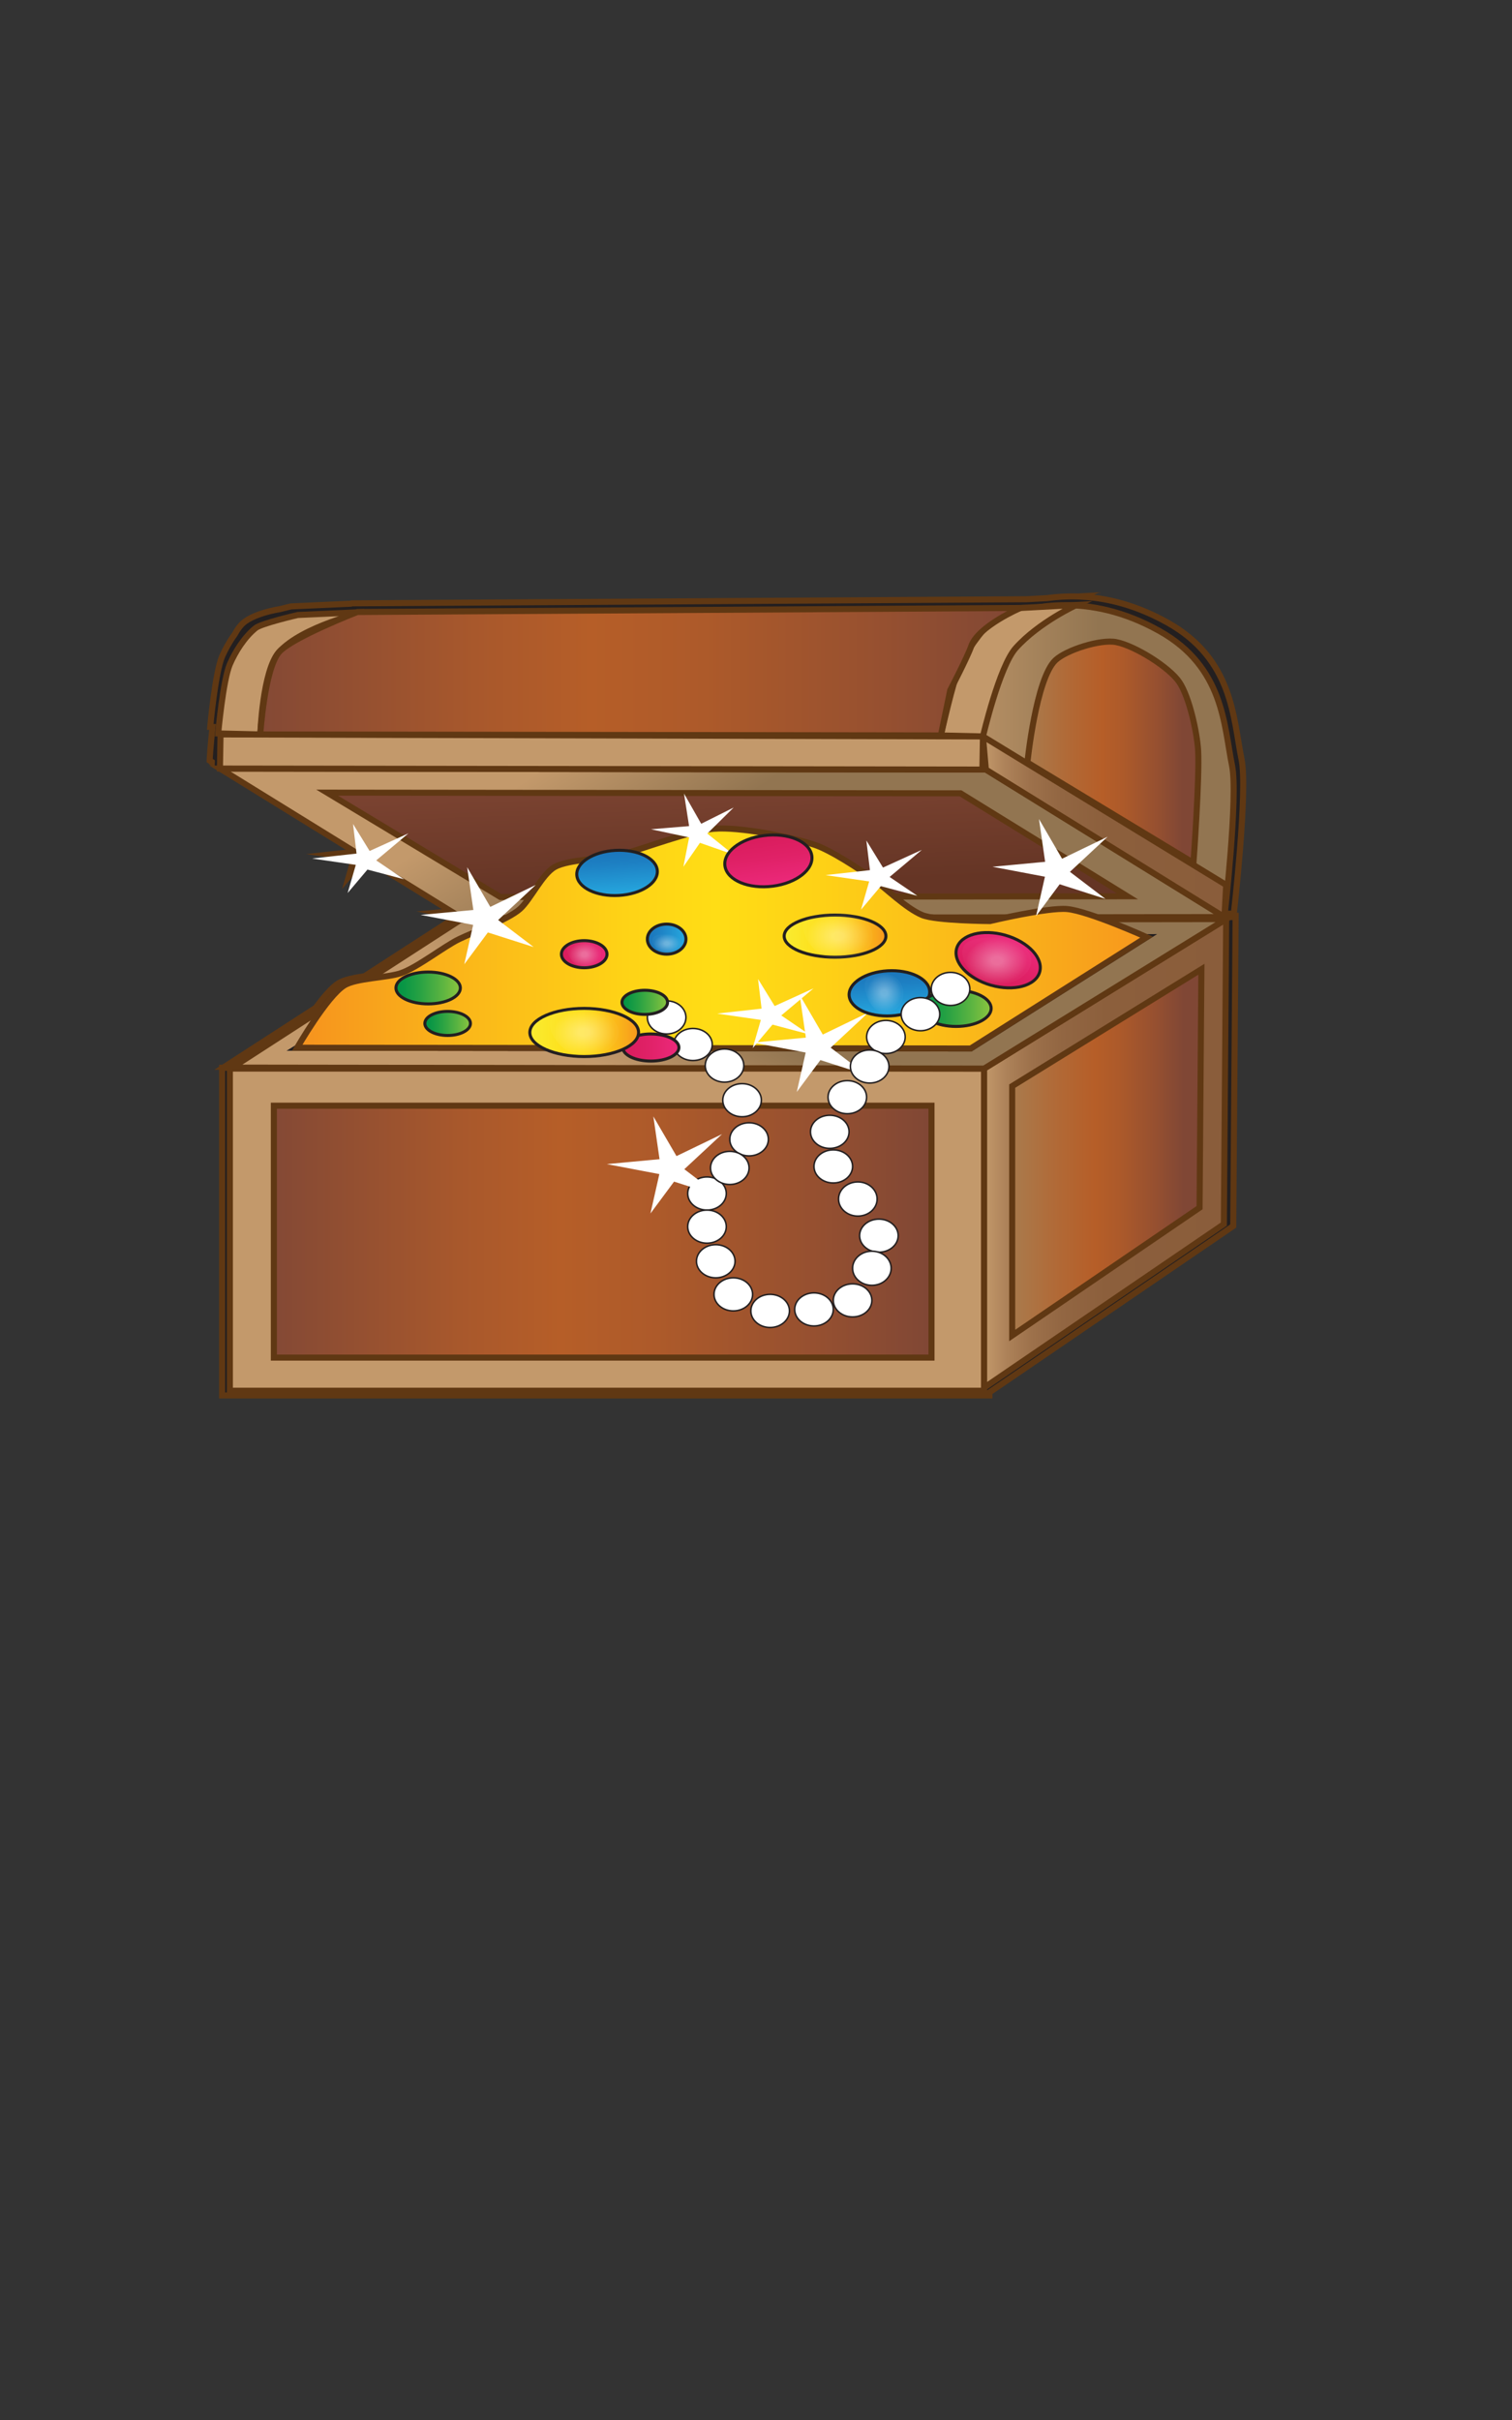 <?xml version="1.0" encoding="utf-8"?>
<!-- Generator: Adobe Illustrator 15.0.0, SVG Export Plug-In . SVG Version: 6.00 Build 0)  -->
<!DOCTYPE svg PUBLIC "-//W3C//DTD SVG 1.1//EN" "http://www.w3.org/Graphics/SVG/1.1/DTD/svg11.dtd">
<svg version="1.1" id="Layer_1" xmlns="http://www.w3.org/2000/svg" xmlns:xlink="http://www.w3.org/1999/xlink" x="0px" y="0px"
	 width="250px" height="400px" viewBox="0 0 250 400" enable-background="new 0 0 250 400" xml:space="preserve">
<rect x="0" y="0" width="250" height="400" fill="#333333" stroke="none"/>
<g>
	<path fill="#231F20" stroke="#603813" stroke-miterlimit="10" d="M182.646,151.048l21.362-0.027c0,0,2.327-20.345,1.279-25.481
		c-1.378-6.748-1.378-16.533-12.194-22.61c-5.079-2.85-9.869-4.055-14.143-4.302c0.112-0.055,0.177-0.084,0.177-0.084l-0.922,0.049
		c-1.792-0.057-3.488,0.051-5.071,0.271l-3.446,0.187L58.168,99.726c0,0-0.058,0.022-0.154,0.059l-9.877,0.446
		c0,0-0.752,0.172-1.768,0.432c-2.618,0.438-4.728,1.217-5.902,2.098c-0.617,0.463-1.171,1.197-1.67,2.111
		c-0.854,1.171-1.559,2.454-2.069,3.626c-1.16,2.688-1.968,11.643-1.968,11.643l0.384,0.011c-0.352,3.109-0.478,5.411-0.481,5.559
		l0.394,0.245l-0.001,0.092l23.516,14.523l0.027,0.224l-4.029,0.443l3.989,0.582l-0.87,3.008l1.998-2.368l3.41,0.903l11.733,7.247
		l-2.38,0.22l3.661,0.694l-0.634,0.001l-15.216,9.838c-1.7,0.25-3.329,0.562-4.253,1.129c-1.106,0.676-2.489,2.301-3.793,4.075
		l-15.089,9.759l79.604,0.107c0.003,0.017,0.005,0.037,0.01,0.062H36.728v54.159h126.865v-0.505l40.317-27.501l0.395-51.293
		l-20.731,0.027C183.264,151.267,182.955,151.155,182.646,151.048z M134.357,176.496l0.029-0.04l6.731,0.007
		c0,0.013,0.005,0.023,0.005,0.033H134.357z M156.068,120.627l-80.828-0.212c-0.001-0.017-0.005-0.038-0.008-0.057l80.871,0.119
		C156.089,120.528,156.078,120.577,156.068,120.627z M165.823,151.407l-8.136,0.01c-1.053-0.084-2.067-0.192-2.912-0.332l12.6-0.021
		C166.784,151.193,166.254,151.309,165.823,151.407z M158.516,111.663c-0.074,0.258-0.15,0.521-0.224,0.79
		c-0.365,1.12-0.702,2.253-1.009,3.358l0.603-2.925C157.886,112.886,158.143,112.396,158.516,111.663z M81.461,151.178h1.689
		c-0.214,0.111-0.433,0.223-0.659,0.335l-1.393,0.004L81.461,151.178z M123.126,176.44l10.371,0.016l-0.009,0.04h-10.373
		C123.117,176.478,123.123,176.458,123.126,176.44z M147.557,176.496c0.004-0.006,0.005-0.017,0.005-0.025l16.031,0.025H147.557z"/>
	
		<linearGradient id="SVGID_1_" gradientUnits="userSpaceOnUse" x1="-55.6" y1="125.805" x2="-5.931" y2="125.805" gradientTransform="matrix(-1 0 0 1 148.377 0)">
		<stop  offset="0.449" style="stop-color:#927551"/>
		<stop  offset="1" style="stop-color:#C3996B"/>
	</linearGradient>
	<path fill="url(#SVGID_1_)" stroke="#603813" stroke-miterlimit="10" d="M154.309,126.701l48.145,24.882c0,0,2.288-20,1.258-25.045
		c-1.354-6.639-1.354-16.256-11.987-22.228c-11.802-6.629-22.016-4.226-27.647-1.66
		C157.886,105.472,154.309,126.701,154.309,126.701z"/>
	
		<linearGradient id="SVGID_2_" gradientUnits="userSpaceOnUse" x1="71.43" y1="126.397" x2="112.4" y2="126.397" gradientTransform="matrix(-1 0 0 1 148.377 0)">
		<stop  offset="0.449" style="stop-color:#927551"/>
		<stop  offset="1" style="stop-color:#C3996B"/>
	</linearGradient>
	<path fill="url(#SVGID_2_)" stroke="#231F20" stroke-miterlimit="10" d="M35.977,126.701l39.445,24.384
		c0,0,2.288-19.997,1.259-25.047c-1.355-6.633-1.355-15.259-11.991-21.229c-8.598-4.83-19.654-3.18-23.006-0.665
		C37.042,107.626,35.985,126.272,35.977,126.701z"/>
	
		<linearGradient id="SVGID_3_" gradientUnits="userSpaceOnUse" x1="-14.341" y1="203.247" x2="110.368" y2="203.247" gradientTransform="matrix(-1 0 0 1 148.377 0)">
		<stop  offset="0" style="stop-color:#C3996B"/>
		<stop  offset="1" style="stop-color:#C3996B"/>
	</linearGradient>
	<rect x="38.01" y="176.628" fill="url(#SVGID_3_)" stroke="#603813" stroke-miterlimit="10" width="124.709" height="53.241"/>
	
		<linearGradient id="SVGID_4_" gradientUnits="userSpaceOnUse" x1="-54.366" y1="190.641" x2="-14.341" y2="190.641" gradientTransform="matrix(-1 0 0 1 148.377 0)">
		<stop  offset="0" style="stop-color:#8A5D3B"/>
		<stop  offset="0.498" style="stop-color:#8C5F3C"/>
		<stop  offset="0.678" style="stop-color:#926642"/>
		<stop  offset="0.806" style="stop-color:#9D714B"/>
		<stop  offset="0.908" style="stop-color:#AD8259"/>
		<stop  offset="0.996" style="stop-color:#C2986A"/>
		<stop  offset="1" style="stop-color:#C3996B"/>
	</linearGradient>
	<polygon fill="url(#SVGID_4_)" stroke="#603813" stroke-miterlimit="10" points="202.743,151.916 202.357,202.334 162.719,229.368 
		162.719,176.628 	"/>
	
		<linearGradient id="SVGID_5_" gradientUnits="userSpaceOnUse" x1="20.169" y1="152.584" x2="39.679" y2="182.225" gradientTransform="matrix(-1 0 0 1 148.377 0)">
		<stop  offset="0.449" style="stop-color:#927551"/>
		<stop  offset="1" style="stop-color:#C3996B"/>
	</linearGradient>
	<polygon fill="url(#SVGID_5_)" stroke="#603813" stroke-miterlimit="10" points="76.1,152.082 38.395,176.462 162.719,176.628 
		202.743,151.916 	"/>
	
		<linearGradient id="SVGID_6_" gradientUnits="userSpaceOnUse" x1="21.362" y1="150.908" x2="43.503" y2="117.134" gradientTransform="matrix(-1 0 0 1 148.377 0)">
		<stop  offset="0.449" style="stop-color:#927551"/>
		<stop  offset="1" style="stop-color:#C3996B"/>
	</linearGradient>
	<polygon fill="url(#SVGID_6_)" stroke="#603813" stroke-miterlimit="10" points="163.009,127.2 202.453,151.583 76.389,151.747 
		36.367,127.034 	"/>
	
		<linearGradient id="SVGID_7_" gradientUnits="userSpaceOnUse" x1="-5.642" y1="203.577" x2="103.098" y2="203.577" gradientTransform="matrix(-1 0 0 1 148.377 0)">
		<stop  offset="0" style="stop-color:#804735"/>
		<stop  offset="0.18" style="stop-color:#965030"/>
		<stop  offset="0.416" style="stop-color:#AD5A2A"/>
		<stop  offset="0.565" style="stop-color:#B65E28"/>
		<stop  offset="0.718" style="stop-color:#A8582C"/>
		<stop  offset="1" style="stop-color:#844935"/>
	</linearGradient>
	<rect x="45.279" y="182.761" fill="url(#SVGID_7_)" stroke="#603813" stroke-miterlimit="10" width="108.74" height="41.635"/>
	
		<linearGradient id="SVGID_8_" gradientUnits="userSpaceOnUse" x1="-50.267" y1="190.474" x2="-18.984" y2="190.474" gradientTransform="matrix(-1 0 0 1 148.377 0)">
		<stop  offset="0.093" style="stop-color:#804735"/>
		<stop  offset="0.243" style="stop-color:#965030"/>
		<stop  offset="0.441" style="stop-color:#AD5A2A"/>
		<stop  offset="0.565" style="stop-color:#B65E28"/>
		<stop  offset="0.76" style="stop-color:#B16936"/>
		<stop  offset="1" style="stop-color:#A97B4D"/>
	</linearGradient>
	<polygon fill="url(#SVGID_8_)" stroke="#603813" stroke-miterlimit="10" points="198.645,160.204 198.34,199.617 167.361,220.746 
		167.361,179.521 	"/>
	<polygon fill="#FFFFFF" stroke="#231F20" stroke-miterlimit="10" points="78.545,155.031 49.139,173.18 160.485,173.308 
		189.596,154.898 	"/>
	
		<linearGradient id="SVGID_9_" gradientUnits="userSpaceOnUse" x1="27.881" y1="146.38" x2="28.908" y2="118.134" gradientTransform="matrix(-1 0 0 1 148.377 0)">
		<stop  offset="0" style="stop-color:#653525"/>
		<stop  offset="0.607" style="stop-color:#7B4331"/>
		<stop  offset="1" style="stop-color:#844935"/>
	</linearGradient>
	<polygon fill="url(#SVGID_9_)" stroke="#603813" stroke-miterlimit="10" points="158.826,131.129 186.405,148.148 82.733,148.265 
		54.09,131.015 	"/>
	
		<linearGradient id="SVGID_10_" gradientUnits="userSpaceOnUse" x1="-54.366" y1="136.653" x2="-14.149" y2="136.653" gradientTransform="matrix(-1 0 0 1 148.377 0)">
		<stop  offset="0" style="stop-color:#8A5D3B"/>
		<stop  offset="0.498" style="stop-color:#8C5F3C"/>
		<stop  offset="0.678" style="stop-color:#926642"/>
		<stop  offset="0.806" style="stop-color:#9D714B"/>
		<stop  offset="0.908" style="stop-color:#AD8259"/>
		<stop  offset="0.996" style="stop-color:#C2986A"/>
		<stop  offset="1" style="stop-color:#C3996B"/>
	</linearGradient>
	<polygon fill="url(#SVGID_10_)" stroke="#603813" stroke-miterlimit="10" points="202.453,151.583 202.743,146.275 
		162.526,121.724 163.009,127.2 	"/>
	
		<linearGradient id="SVGID_11_" gradientUnits="userSpaceOnUse" x1="-14.149" y1="124.295" x2="112.01" y2="124.295" gradientTransform="matrix(-1 0 0 1 148.377 0)">
		<stop  offset="0" style="stop-color:#C3996B"/>
		<stop  offset="1" style="stop-color:#C3996B"/>
	</linearGradient>
	<polygon fill="url(#SVGID_11_)" stroke="#603813" stroke-miterlimit="10" points="162.526,121.724 162.43,127.2 36.367,127.034 
		36.463,121.392 	"/>
	
		<linearGradient id="SVGID_12_" gradientUnits="userSpaceOnUse" x1="-29.619" y1="110.86" x2="-7.189" y2="110.86" gradientTransform="matrix(-1 0 0 1 148.377 0)">
		<stop  offset="0" style="stop-color:#C3996B"/>
		<stop  offset="1" style="stop-color:#C3996B"/>
	</linearGradient>
	<path fill="url(#SVGID_12_)" stroke="#603813" stroke-miterlimit="10" d="M162.526,121.724c0,0,2.693-11.557,5.414-14.597
		c3.866-4.31,10.056-7.13,10.056-7.13l-9.281,0.496c0,0-3.68,1.383-4.639,2.158c-1.869,1.504-4.526,5.403-5.415,7.465
		c-1.145,2.641-3.095,11.444-3.095,11.444L162.526,121.724z"/>
	
		<linearGradient id="SVGID_13_" gradientUnits="userSpaceOnUse" x1="-49.767" y1="124.335" x2="-21.498" y2="124.335" gradientTransform="matrix(-1 0 0 1 148.377 0)">
		<stop  offset="0.093" style="stop-color:#804735"/>
		<stop  offset="0.243" style="stop-color:#965030"/>
		<stop  offset="0.441" style="stop-color:#AD5A2A"/>
		<stop  offset="0.565" style="stop-color:#B65E28"/>
		<stop  offset="0.76" style="stop-color:#B16936"/>
		<stop  offset="1" style="stop-color:#A97B4D"/>
	</linearGradient>
	<path fill="url(#SVGID_13_)" stroke="#603813" stroke-miterlimit="10" d="M169.875,126.038c0,0,1.409-13.892,4.641-16.917
		c1.794-1.685,7.463-3.503,10.054-2.984c3.164,0.624,8.832,4.209,10.441,6.633c1.67,2.516,2.926,8.385,3.092,11.277
		c0.261,4.394-0.771,18.576-0.771,18.576L169.875,126.038z"/>
	
		<linearGradient id="SVGID_14_" gradientUnits="userSpaceOnUse" x1="88.135" y1="111.276" x2="112.301" y2="111.276" gradientTransform="matrix(-1 0 0 1 148.377 0)">
		<stop  offset="0" style="stop-color:#C3996B"/>
		<stop  offset="1" style="stop-color:#C3996B"/>
	</linearGradient>
	<path fill="url(#SVGID_14_)" stroke="#603813" stroke-miterlimit="10" d="M43.037,121.394c0,0,0.373-10.566,3.092-13.601
		c3.868-4.313,14.113-6.635,14.113-6.635l-11.018,0.495c0,0-6,1.383-6.961,2.159c-1.864,1.506-3.362,3.911-4.253,5.97
		c-1.143,2.644-1.933,11.446-1.933,11.446L43.037,121.394z"/>
	
		<linearGradient id="SVGID_15_" gradientUnits="userSpaceOnUse" x1="-20.337" y1="111.025" x2="105.34" y2="111.025" gradientTransform="matrix(-1 0 0 1 148.377 0)">
		<stop  offset="0" style="stop-color:#804735"/>
		<stop  offset="0.18" style="stop-color:#965030"/>
		<stop  offset="0.416" style="stop-color:#AD5A2A"/>
		<stop  offset="0.565" style="stop-color:#B65E28"/>
		<stop  offset="0.718" style="stop-color:#A8582C"/>
		<stop  offset="1" style="stop-color:#844935"/>
	</linearGradient>
	<path fill="url(#SVGID_15_)" stroke="#603813" stroke-miterlimit="10" d="M155.566,121.559l-112.529-0.165
		c0,0,0.69-10.818,3.092-13.601c2.086-2.413,12.956-6.635,12.956-6.635l109.63-0.666c0,0-6.961,2.988-8.122,6.307
		c-0.661,1.885-3.479,7.294-3.479,7.294L155.566,121.559z"/>
	
		<linearGradient id="SVGID_16_" gradientUnits="userSpaceOnUse" x1="-41.218" y1="155.123" x2="99.238" y2="155.123" gradientTransform="matrix(-1 0 0 1 148.377 0)">
		<stop  offset="0" style="stop-color:#F7971D"/>
		<stop  offset="0.176" style="stop-color:#FAB41A"/>
		<stop  offset="0.388" style="stop-color:#FED216"/>
		<stop  offset="0.508" style="stop-color:#FFDD15"/>
		<stop  offset="0.614" style="stop-color:#FED316"/>
		<stop  offset="0.796" style="stop-color:#FBB819"/>
		<stop  offset="1" style="stop-color:#F6921E"/>
	</linearGradient>
	<path fill="url(#SVGID_16_)" stroke="#603813" stroke-miterlimit="10" d="M160.485,173.308L49.139,173.18
		c0,0,4.898-8.535,7.816-10.321c1.949-1.189,7.059-1.238,9.283-1.99c2.721-0.916,7.124-4.403,9.666-5.639
		c2.527-1.228,8.03-3.195,10.055-4.975c1.744-1.533,3.696-5.818,5.8-6.966c2.336-1.277,8.184-1.292,10.828-1.992
		c3.887-1.026,11.423-3.975,15.469-4.312c4.208-0.35,12.691,1.333,16.627,2.652c2.724,0.915,7.436,4.021,9.668,5.641
		c2.042,1.479,5.413,4.836,8.12,5.97c2.267,0.949,11.215,0.997,11.215,0.997s9.535-2.282,12.762-1.99
		c3.535,0.32,13.146,4.643,13.146,4.643L160.485,173.308z"/>
	<polygon fill="#FFFFFF" stroke="#FFFFFF" stroke-miterlimit="10" points="132.752,178.286 135.458,174.633 140.605,176.284 
		136.571,173.205 140.813,169.253 135.843,171.653 133.085,166.915 133.816,171.96 128.103,172.495 133.816,173.579 	"/>
	<polygon fill="#FFFFFF" stroke="#FFFFFF" stroke-miterlimit="10" points="77.774,157.183 80.481,153.538 85.628,155.181 
		81.592,152.105 85.832,148.151 80.867,150.551 78.105,145.814 78.835,150.86 73.121,151.395 78.835,152.479 	"/>
	<polygon fill="#FFFFFF" stroke="#FFFFFF" stroke-miterlimit="10" points="113.946,141.011 115.538,138.712 118.668,139.806 
		116.193,137.815 118.709,135.336 115.739,136.819 114.011,133.783 114.513,137.001 111.068,137.287 114.534,138.027 	"/>
	<polygon fill="#FFFFFF" stroke="#FFFFFF" stroke-miterlimit="10" points="143.498,148.236 145.46,145.908 148.977,146.836 
		146.266,144.994 149.297,142.447 145.802,144.04 144.016,141.131 144.393,144.269 140.434,144.71 144.353,145.279 	"/>
	
		<ellipse fill="#FFFFFF" stroke="#231F20" stroke-width="0.25" stroke-miterlimit="10" cx="146.479" cy="171.401" rx="3.191" ry="2.739"/>
	
		<ellipse fill="#FFFFFF" stroke="#231F20" stroke-width="0.25" stroke-miterlimit="10" cx="116.897" cy="197.275" rx="3.19" ry="2.737"/>
	
		<ellipse fill="#FFFFFF" stroke="#231F20" stroke-width="0.25" stroke-miterlimit="10" cx="116.897" cy="202.749" rx="3.19" ry="2.737"/>
	<path fill="#FFFFFF" stroke="#231F20" stroke-width="0.25" stroke-miterlimit="10" d="M115.157,208.471
		c0,1.509,1.429,2.74,3.191,2.74c1.76,0,3.188-1.231,3.188-2.74c0-1.511-1.428-2.737-3.188-2.737
		C116.586,205.733,115.157,206.96,115.157,208.471z"/>
	
		<ellipse fill="#FFFFFF" stroke="#231F20" stroke-width="0.25" stroke-miterlimit="10" cx="121.248" cy="213.945" rx="3.19" ry="2.736"/>
	<path fill="#FFFFFF" stroke="#231F20" stroke-width="0.25" stroke-miterlimit="10" d="M120.666,188.319
		c0,1.512,1.43,2.738,3.19,2.738c1.763,0,3.19-1.226,3.19-2.738c0-1.508-1.428-2.735-3.19-2.735
		C122.096,185.583,120.666,186.811,120.666,188.319z"/>
	
		<ellipse fill="#FFFFFF" stroke="#231F20" stroke-width="0.25" stroke-miterlimit="10" cx="127.338" cy="216.682" rx="3.19" ry="2.74"/>
	<path fill="#FFFFFF" stroke="#231F20" stroke-width="0.25" stroke-miterlimit="10" d="M134.009,187.076
		c0,1.511,1.427,2.738,3.191,2.738c1.762,0,3.188-1.227,3.188-2.738s-1.426-2.736-3.188-2.736
		C135.436,184.339,134.009,185.565,134.009,187.076z"/>
	
		<ellipse fill="#FFFFFF" stroke="#231F20" stroke-width="0.25" stroke-miterlimit="10" cx="143.796" cy="176.284" rx="3.191" ry="2.733"/>
	
		<ellipse fill="#FFFFFF" stroke="#231F20" stroke-width="0.25" stroke-miterlimit="10" cx="119.796" cy="176.128" rx="3.19" ry="2.74"/>
	<path fill="#FFFFFF" stroke="#231F20" stroke-width="0.25" stroke-miterlimit="10" d="M131.398,216.435
		c0,1.51,1.43,2.735,3.189,2.735c1.762,0,3.191-1.226,3.191-2.735c0-1.514-1.43-2.736-3.191-2.736
		C132.828,213.698,131.398,214.921,131.398,216.435z"/>
	
		<ellipse fill="#FFFFFF" stroke="#231F20" stroke-width="0.25" stroke-miterlimit="10" cx="140.97" cy="214.941" rx="3.19" ry="2.736"/>
	
		<ellipse fill="#FFFFFF" stroke="#231F20" stroke-width="0.25" stroke-miterlimit="10" cx="137.779" cy="192.798" rx="3.191" ry="2.736"/>
	
		<ellipse fill="#FFFFFF" stroke="#231F20" stroke-width="0.25" stroke-miterlimit="10" cx="140.099" cy="181.353" rx="3.189" ry="2.736"/>
	<path fill="#FFFFFF" stroke="#231F20" stroke-width="0.25" stroke-miterlimit="10" d="M138.65,198.183
		c0,1.564,1.428,2.825,3.19,2.825c1.761,0,3.187-1.261,3.187-2.825c0-1.557-1.426-2.823-3.187-2.823
		C140.078,195.36,138.65,196.626,138.65,198.183z"/>
	<path fill="#FFFFFF" stroke="#231F20" stroke-width="0.25" stroke-miterlimit="10" d="M142.13,204.24
		c0,1.511,1.427,2.738,3.188,2.738c1.766,0,3.192-1.228,3.192-2.738c0-1.509-1.427-2.735-3.192-2.735
		C143.557,201.505,142.13,202.731,142.13,204.24z"/>
	
		<ellipse fill="#FFFFFF" stroke="#231F20" stroke-width="0.25" stroke-miterlimit="10" cx="144.16" cy="209.63" rx="3.19" ry="2.823"/>
	
		<ellipse fill="#FFFFFF" stroke="#231F20" stroke-width="0.25" stroke-miterlimit="10" cx="110.226" cy="168.167" rx="3.19" ry="2.737"/>
	<path fill="#FFFFFF" stroke="#231F20" stroke-width="0.25" stroke-miterlimit="10" d="M111.388,172.645
		c0,1.467,1.425,2.651,3.191,2.651c1.762,0,3.188-1.184,3.188-2.651c0-1.463-1.426-2.651-3.188-2.651
		C112.813,169.993,111.388,171.181,111.388,172.645z"/>
	<path fill="#FFFFFF" stroke="#231F20" stroke-width="0.25" stroke-miterlimit="10" d="M119.505,181.853
		c0,1.51,1.432,2.734,3.194,2.734c1.759,0,3.189-1.224,3.189-2.734c0-1.515-1.431-2.739-3.189-2.739
		C120.938,179.114,119.505,180.338,119.505,181.853z"/>
	
		<ellipse fill="#FFFFFF" stroke="#231F20" stroke-width="0.25" stroke-miterlimit="10" cx="120.667" cy="193.045" rx="3.189" ry="2.74"/>
	
		<linearGradient id="SVGID_17_" gradientUnits="userSpaceOnUse" x1="157.274" y1="116.265" x2="165.968" y2="116.265" gradientTransform="matrix(-0.38 0.925 0.925 0.38 118.808 -34.942)">
		<stop  offset="0" style="stop-color:#EC297B"/>
		<stop  offset="0.553" style="stop-color:#E02167"/>
		<stop  offset="1" style="stop-color:#D91C5C"/>
	</linearGradient>
	<path fill="url(#SVGID_17_)" stroke="#231F20" stroke-width="0.5" stroke-miterlimit="10" d="M163.17,162.626
		c3.702,1.303,7.545,0.608,8.579-1.552c1.036-2.161-1.133-4.972-4.837-6.275c-3.705-1.302-7.547-0.607-8.58,1.554
		C157.299,158.514,159.466,161.322,163.17,162.626z"/>
	
		<linearGradient id="SVGID_18_" gradientUnits="userSpaceOnUse" x1="-77.659" y1="-57.283" x2="-70.189" y2="-57.283" gradientTransform="matrix(-0.066 -0.998 -0.998 0.066 85.038 94.195)">
		<stop  offset="0" style="stop-color:#26A9E0"/>
		<stop  offset="0.176" style="stop-color:#249ED8"/>
		<stop  offset="0.701" style="stop-color:#1D80C3"/>
		<stop  offset="1" style="stop-color:#1B75BB"/>
	</linearGradient>
	<path fill="url(#SVGID_18_)" stroke="#231F20" stroke-width="0.5" stroke-miterlimit="10" d="M146.774,160.463
		c-3.677,0.208-6.53,2.043-6.373,4.101c0.161,2.056,3.268,3.554,6.946,3.347c3.675-0.208,6.525-2.042,6.369-4.099
		C153.558,161.754,150.449,160.253,146.774,160.463z"/>
	
		<linearGradient id="SVGID_19_" gradientUnits="userSpaceOnUse" x1="-15.504" y1="166.675" x2="-3.906" y2="166.675" gradientTransform="matrix(-1 0 0 1 148.377 0)">
		<stop  offset="0" style="stop-color:#8BC53F"/>
		<stop  offset="0.297" style="stop-color:#59B341"/>
		<stop  offset="0.617" style="stop-color:#29A243"/>
		<stop  offset="0.861" style="stop-color:#0B9745"/>
		<stop  offset="1" style="stop-color:#009345"/>
	</linearGradient>
	
		<ellipse fill="url(#SVGID_19_)" stroke="#231F20" stroke-width="0.5" stroke-miterlimit="10" cx="158.082" cy="166.675" rx="5.799" ry="2.985"/>
	
		<linearGradient id="SVGID_20_" gradientUnits="userSpaceOnUse" x1="70.588" y1="169.162" x2="78.133" y2="169.162" gradientTransform="matrix(-1 0 0 1 148.377 0)">
		<stop  offset="0" style="stop-color:#8BC53F"/>
		<stop  offset="0.297" style="stop-color:#59B341"/>
		<stop  offset="0.617" style="stop-color:#29A243"/>
		<stop  offset="0.861" style="stop-color:#0B9745"/>
		<stop  offset="1" style="stop-color:#009345"/>
	</linearGradient>
	<path fill="url(#SVGID_20_)" stroke="#231F20" stroke-width="0.5" stroke-miterlimit="10" d="M70.244,169.162
		c0,1.102,1.688,1.989,3.772,1.989c2.082,0,3.772-0.887,3.772-1.989c0-1.1-1.691-1.989-3.772-1.989
		C71.932,167.173,70.244,168.062,70.244,169.162z"/>
	
		<linearGradient id="SVGID_21_" gradientUnits="userSpaceOnUse" x1="36.121" y1="173.143" x2="45.403" y2="173.143" gradientTransform="matrix(-1 0 0 1 148.377 0)">
		<stop  offset="0" style="stop-color:#EC297B"/>
		<stop  offset="0.553" style="stop-color:#E02167"/>
		<stop  offset="1" style="stop-color:#D91C5C"/>
	</linearGradient>
	<path fill="url(#SVGID_21_)" stroke="#231F20" stroke-width="0.5" stroke-miterlimit="10" d="M102.974,173.144
		c0,1.237,2.08,2.239,4.643,2.239c2.561,0,4.639-1.002,4.639-2.239c0-1.24-2.079-2.24-4.639-2.24
		C105.054,170.904,102.974,171.903,102.974,173.144z"/>
	
		<linearGradient id="SVGID_22_" gradientUnits="userSpaceOnUse" x1="34.961" y1="155.23" x2="41.341" y2="155.23" gradientTransform="matrix(-1 0 0 1 148.377 0)">
		<stop  offset="0" style="stop-color:#26A9E0"/>
		<stop  offset="0.176" style="stop-color:#249ED8"/>
		<stop  offset="0.701" style="stop-color:#1D80C3"/>
		<stop  offset="1" style="stop-color:#1B75BB"/>
	</linearGradient>
	
		<ellipse fill="url(#SVGID_22_)" stroke="#231F20" stroke-width="0.5" stroke-miterlimit="10" cx="110.226" cy="155.23" rx="3.19" ry="2.487"/>
	
		<linearGradient id="SVGID_23_" gradientUnits="userSpaceOnUse" x1="48.013" y1="157.716" x2="55.553" y2="157.716" gradientTransform="matrix(-1 0 0 1 148.377 0)">
		<stop  offset="0" style="stop-color:#EC297B"/>
		<stop  offset="0.553" style="stop-color:#E02167"/>
		<stop  offset="1" style="stop-color:#D91C5C"/>
	</linearGradient>
	
		<ellipse fill="url(#SVGID_23_)" stroke="#231F20" stroke-width="0.5" stroke-miterlimit="10" cx="96.594" cy="157.718" rx="3.77" ry="2.238"/>
	
		<linearGradient id="SVGID_24_" gradientUnits="userSpaceOnUse" x1="42.791" y1="170.654" x2="60.773" y2="170.654" gradientTransform="matrix(-1 0 0 1 148.377 0)">
		<stop  offset="0" style="stop-color:#F7971D"/>
		<stop  offset="0.176" style="stop-color:#FAB41A"/>
		<stop  offset="0.388" style="stop-color:#FED216"/>
		<stop  offset="0.508" style="stop-color:#FFDD15"/>
		<stop  offset="0.733" style="stop-color:#FDE21F"/>
		<stop  offset="1" style="stop-color:#F9EC31"/>
	</linearGradient>
	
		<ellipse fill="url(#SVGID_24_)" stroke="#231F20" stroke-width="0.5" stroke-miterlimit="10" cx="96.595" cy="170.656" rx="8.99" ry="3.978"/>
	
		<linearGradient id="SVGID_25_" gradientUnits="userSpaceOnUse" x1="1.897" y1="154.731" x2="18.719" y2="154.731" gradientTransform="matrix(-1 0 0 1 148.377 0)">
		<stop  offset="0" style="stop-color:#F7971D"/>
		<stop  offset="0.176" style="stop-color:#FAB41A"/>
		<stop  offset="0.388" style="stop-color:#FED216"/>
		<stop  offset="0.508" style="stop-color:#FFDD15"/>
		<stop  offset="0.733" style="stop-color:#FDE21F"/>
		<stop  offset="1" style="stop-color:#F9EC31"/>
	</linearGradient>
	
		<ellipse fill="url(#SVGID_25_)" stroke="#231F20" stroke-width="0.5" stroke-miterlimit="10" cx="138.069" cy="154.731" rx="8.411" ry="3.483"/>
	<path fill="#FFFFFF" stroke="#231F20" stroke-width="0.25" stroke-miterlimit="10" d="M149.911,169.548
		c1.232,1.081,3.253,1.101,4.512,0.043c1.261-1.056,1.281-2.788,0.048-3.871c-1.233-1.082-3.252-1.099-4.509-0.043
		C148.701,166.736,148.681,168.47,149.911,169.548z"/>
	<path fill="#FFFFFF" stroke="#231F20" stroke-width="0.25" stroke-miterlimit="10" d="M154.887,165.373
		c1.229,1.078,3.25,1.098,4.511,0.042c1.258-1.057,1.281-2.79,0.046-3.871c-1.232-1.079-3.25-1.099-4.51-0.042
		C153.675,162.558,153.654,164.292,154.887,165.373z"/>
	
		<radialGradient id="SVGID_26_" cx="-26.221" cy="157.667" r="3.816" gradientTransform="matrix(-1.349 0 0 0.979 129.439 4.466)" gradientUnits="userSpaceOnUse">
		<stop  offset="0.174" style="stop-color:#FFFFFF;stop-opacity:0.34"/>
		<stop  offset="1" style="stop-color:#FFFFFF;stop-opacity:0.03"/>
	</radialGradient>
	<path fill="url(#SVGID_26_)" d="M159.096,157.427c0,2.156,2.553,5.31,5.703,5.31c3.148,0,5.705-1.747,5.705-3.898
		c0-2.154-2.557-3.9-5.705-3.9C161.648,154.939,159.096,155.276,159.096,157.427z"/>
	
		<radialGradient id="SVGID_27_" cx="24.354" cy="169.738" r="3.816" gradientTransform="matrix(-1.349 0 0 0.979 129.439 4.466)" gradientUnits="userSpaceOnUse">
		<stop  offset="0.174" style="stop-color:#FFFFFF;stop-opacity:0.34"/>
		<stop  offset="1" style="stop-color:#FFFFFF;stop-opacity:0.03"/>
	</radialGradient>
	<path fill="url(#SVGID_27_)" d="M90.891,169.245c0,2.153,2.553,5.31,5.703,5.31c3.149,0,5.705-1.745,5.705-3.899
		c0-2.153-2.556-3.896-5.705-3.896C93.444,166.76,90.891,167.094,90.891,169.245z"/>
	
		<radialGradient id="SVGID_28_" cx="-6.758" cy="153.475" r="3.816" gradientTransform="matrix(-1.349 0 0 0.979 129.439 4.466)" gradientUnits="userSpaceOnUse">
		<stop  offset="0.174" style="stop-color:#FFFFFF;stop-opacity:0.34"/>
		<stop  offset="1" style="stop-color:#FFFFFF;stop-opacity:0.03"/>
	</radialGradient>
	<path fill="url(#SVGID_28_)" d="M132.849,153.323c0,2.15,2.553,5.309,5.701,5.309c3.152,0,5.706-1.746,5.706-3.9
		c0-2.151-2.554-3.896-5.706-3.896C135.401,150.835,132.849,151.17,132.849,153.323z"/>
	
		<radialGradient id="SVGID_29_" cx="-19.329" cy="156.776" r="3.815" gradientTransform="matrix(-0.754 0 0 0.812 131.608 36.82)" gradientUnits="userSpaceOnUse">
		<stop  offset="0.174" style="stop-color:#FFFFFF;stop-opacity:0.34"/>
		<stop  offset="1" style="stop-color:#FFFFFF;stop-opacity:0.03"/>
	</radialGradient>
	<path fill="url(#SVGID_29_)" d="M142.997,163.018c0,1.785,1.428,4.4,3.192,4.4c1.759,0,3.189-1.444,3.189-3.232
		c0-1.786-1.431-3.232-3.189-3.232C144.425,160.953,142.997,161.233,142.997,163.018z"/>
	
		<radialGradient id="SVGID_30_" cx="-136.081" cy="59.837" r="3.816" gradientTransform="matrix(-0.56 0 0 0.385 34.021 132.915)" gradientUnits="userSpaceOnUse">
		<stop  offset="0.174" style="stop-color:#FFFFFF;stop-opacity:0.34"/>
		<stop  offset="1" style="stop-color:#FFFFFF;stop-opacity:0.03"/>
	</radialGradient>
	<path fill="url(#SVGID_30_)" d="M107.858,155.421c0,0.848,1.06,2.089,2.369,2.089c1.307,0,2.369-0.686,2.369-1.535
		s-1.062-1.535-2.369-1.535C108.917,154.441,107.858,154.577,107.858,155.421z"/>
	
		<radialGradient id="SVGID_31_" cx="-76.097" cy="108.75" r="3.815" gradientTransform="matrix(-0.663 0 0 0.542 46.15 98.817)" gradientUnits="userSpaceOnUse">
		<stop  offset="0.174" style="stop-color:#FFFFFF;stop-opacity:0.34"/>
		<stop  offset="1" style="stop-color:#FFFFFF;stop-opacity:0.03"/>
	</radialGradient>
	<path fill="url(#SVGID_31_)" d="M93.792,156.938c0,1.19,1.255,2.934,2.803,2.934s2.804-0.961,2.804-2.154
		c0-1.19-1.256-2.157-2.804-2.157S93.792,155.748,93.792,156.938z"/>
	
		<linearGradient id="SVGID_32_" gradientUnits="userSpaceOnUse" x1="161.353" y1="42.762" x2="169.849" y2="42.762" gradientTransform="matrix(-0.149 -0.989 -0.989 0.149 193.977 299.693)">
		<stop  offset="0" style="stop-color:#EC297B"/>
		<stop  offset="0.553" style="stop-color:#E02167"/>
		<stop  offset="1" style="stop-color:#D91C5C"/>
	</linearGradient>
	<path fill="url(#SVGID_32_)" stroke="#231F20" stroke-width="0.5" stroke-miterlimit="10" d="M126.313,138.111
		c-3.958,0.51-6.838,2.794-6.435,5.106c0.405,2.311,3.943,3.768,7.903,3.258c3.962-0.511,6.841-2.798,6.436-5.108
		C133.813,139.058,130.273,137.6,126.313,138.111z"/>
	
		<linearGradient id="SVGID_33_" gradientUnits="userSpaceOnUse" x1="72.262" y1="163.301" x2="82.912" y2="163.301" gradientTransform="matrix(-1 0 0 1 148.377 0)">
		<stop  offset="0" style="stop-color:#8BC53F"/>
		<stop  offset="0.297" style="stop-color:#59B341"/>
		<stop  offset="0.617" style="stop-color:#29A243"/>
		<stop  offset="0.861" style="stop-color:#0B9745"/>
		<stop  offset="1" style="stop-color:#009345"/>
	</linearGradient>
	<path fill="url(#SVGID_33_)" stroke="#231F20" stroke-width="0.5" stroke-miterlimit="10" d="M65.465,163.3
		c0,1.457,2.384,2.632,5.326,2.632s5.325-1.175,5.325-2.632c0-1.452-2.383-2.632-5.325-2.632S65.465,161.848,65.465,163.3z"/>
	
		<linearGradient id="SVGID_34_" gradientUnits="userSpaceOnUse" x1="-54.835" y1="-13.658" x2="-47.364" y2="-13.658" gradientTransform="matrix(-0.066 -0.998 -0.998 0.066 85.038 94.195)">
		<stop  offset="0" style="stop-color:#26A9E0"/>
		<stop  offset="0.176" style="stop-color:#249ED8"/>
		<stop  offset="0.701" style="stop-color:#1D80C3"/>
		<stop  offset="1" style="stop-color:#1B75BB"/>
	</linearGradient>
	<path fill="url(#SVGID_34_)" stroke="#231F20" stroke-width="0.5" stroke-miterlimit="10" d="M101.739,140.559
		c-3.674,0.208-6.525,2.044-6.367,4.1c0.157,2.059,3.266,3.557,6.941,3.349c3.676-0.209,6.528-2.043,6.371-4.102
		C108.526,141.849,105.417,140.352,101.739,140.559z"/>
	
		<linearGradient id="SVGID_35_" gradientUnits="userSpaceOnUse" x1="37.998" y1="165.68" x2="45.54" y2="165.68" gradientTransform="matrix(-1 0 0 1 148.377 0)">
		<stop  offset="0" style="stop-color:#8BC53F"/>
		<stop  offset="0.297" style="stop-color:#59B341"/>
		<stop  offset="0.617" style="stop-color:#29A243"/>
		<stop  offset="0.861" style="stop-color:#0B9745"/>
		<stop  offset="1" style="stop-color:#009345"/>
	</linearGradient>
	
		<ellipse fill="url(#SVGID_35_)" stroke="#231F20" stroke-width="0.5" stroke-miterlimit="10" cx="106.608" cy="165.677" rx="3.771" ry="1.995"/>
	<polygon fill="#FFFFFF" stroke="#FFFFFF" stroke-miterlimit="10" points="108.557,198.376 111.265,194.725 116.413,196.371 
		112.375,193.296 116.62,189.346 111.654,191.743 108.891,187.004 109.621,192.051 103.909,192.585 109.621,193.671 	"/>
	<polygon fill="#FFFFFF" stroke="#FFFFFF" stroke-miterlimit="10" points="172.314,149.225 175.02,145.573 180.172,147.22 
		176.133,144.143 180.376,140.191 175.407,142.589 172.65,137.852 173.375,142.898 167.667,143.433 173.375,144.517 	"/>
	<polygon fill="#FFFFFF" stroke="#FFFFFF" stroke-miterlimit="10" points="125.585,171.123 127.549,168.795 131.061,169.727 
		128.352,167.882 131.383,165.339 127.89,166.926 126.104,164.021 126.479,167.158 122.521,167.599 126.441,168.167 	"/>
	<polygon fill="#FFFFFF" stroke="#FFFFFF" stroke-miterlimit="10" points="58.613,145.494 60.579,143.167 64.093,144.098 
		61.38,142.255 64.413,139.711 60.921,141.297 59.135,138.392 59.508,141.529 55.548,141.969 59.471,142.537 	"/>
</g>
</svg>
